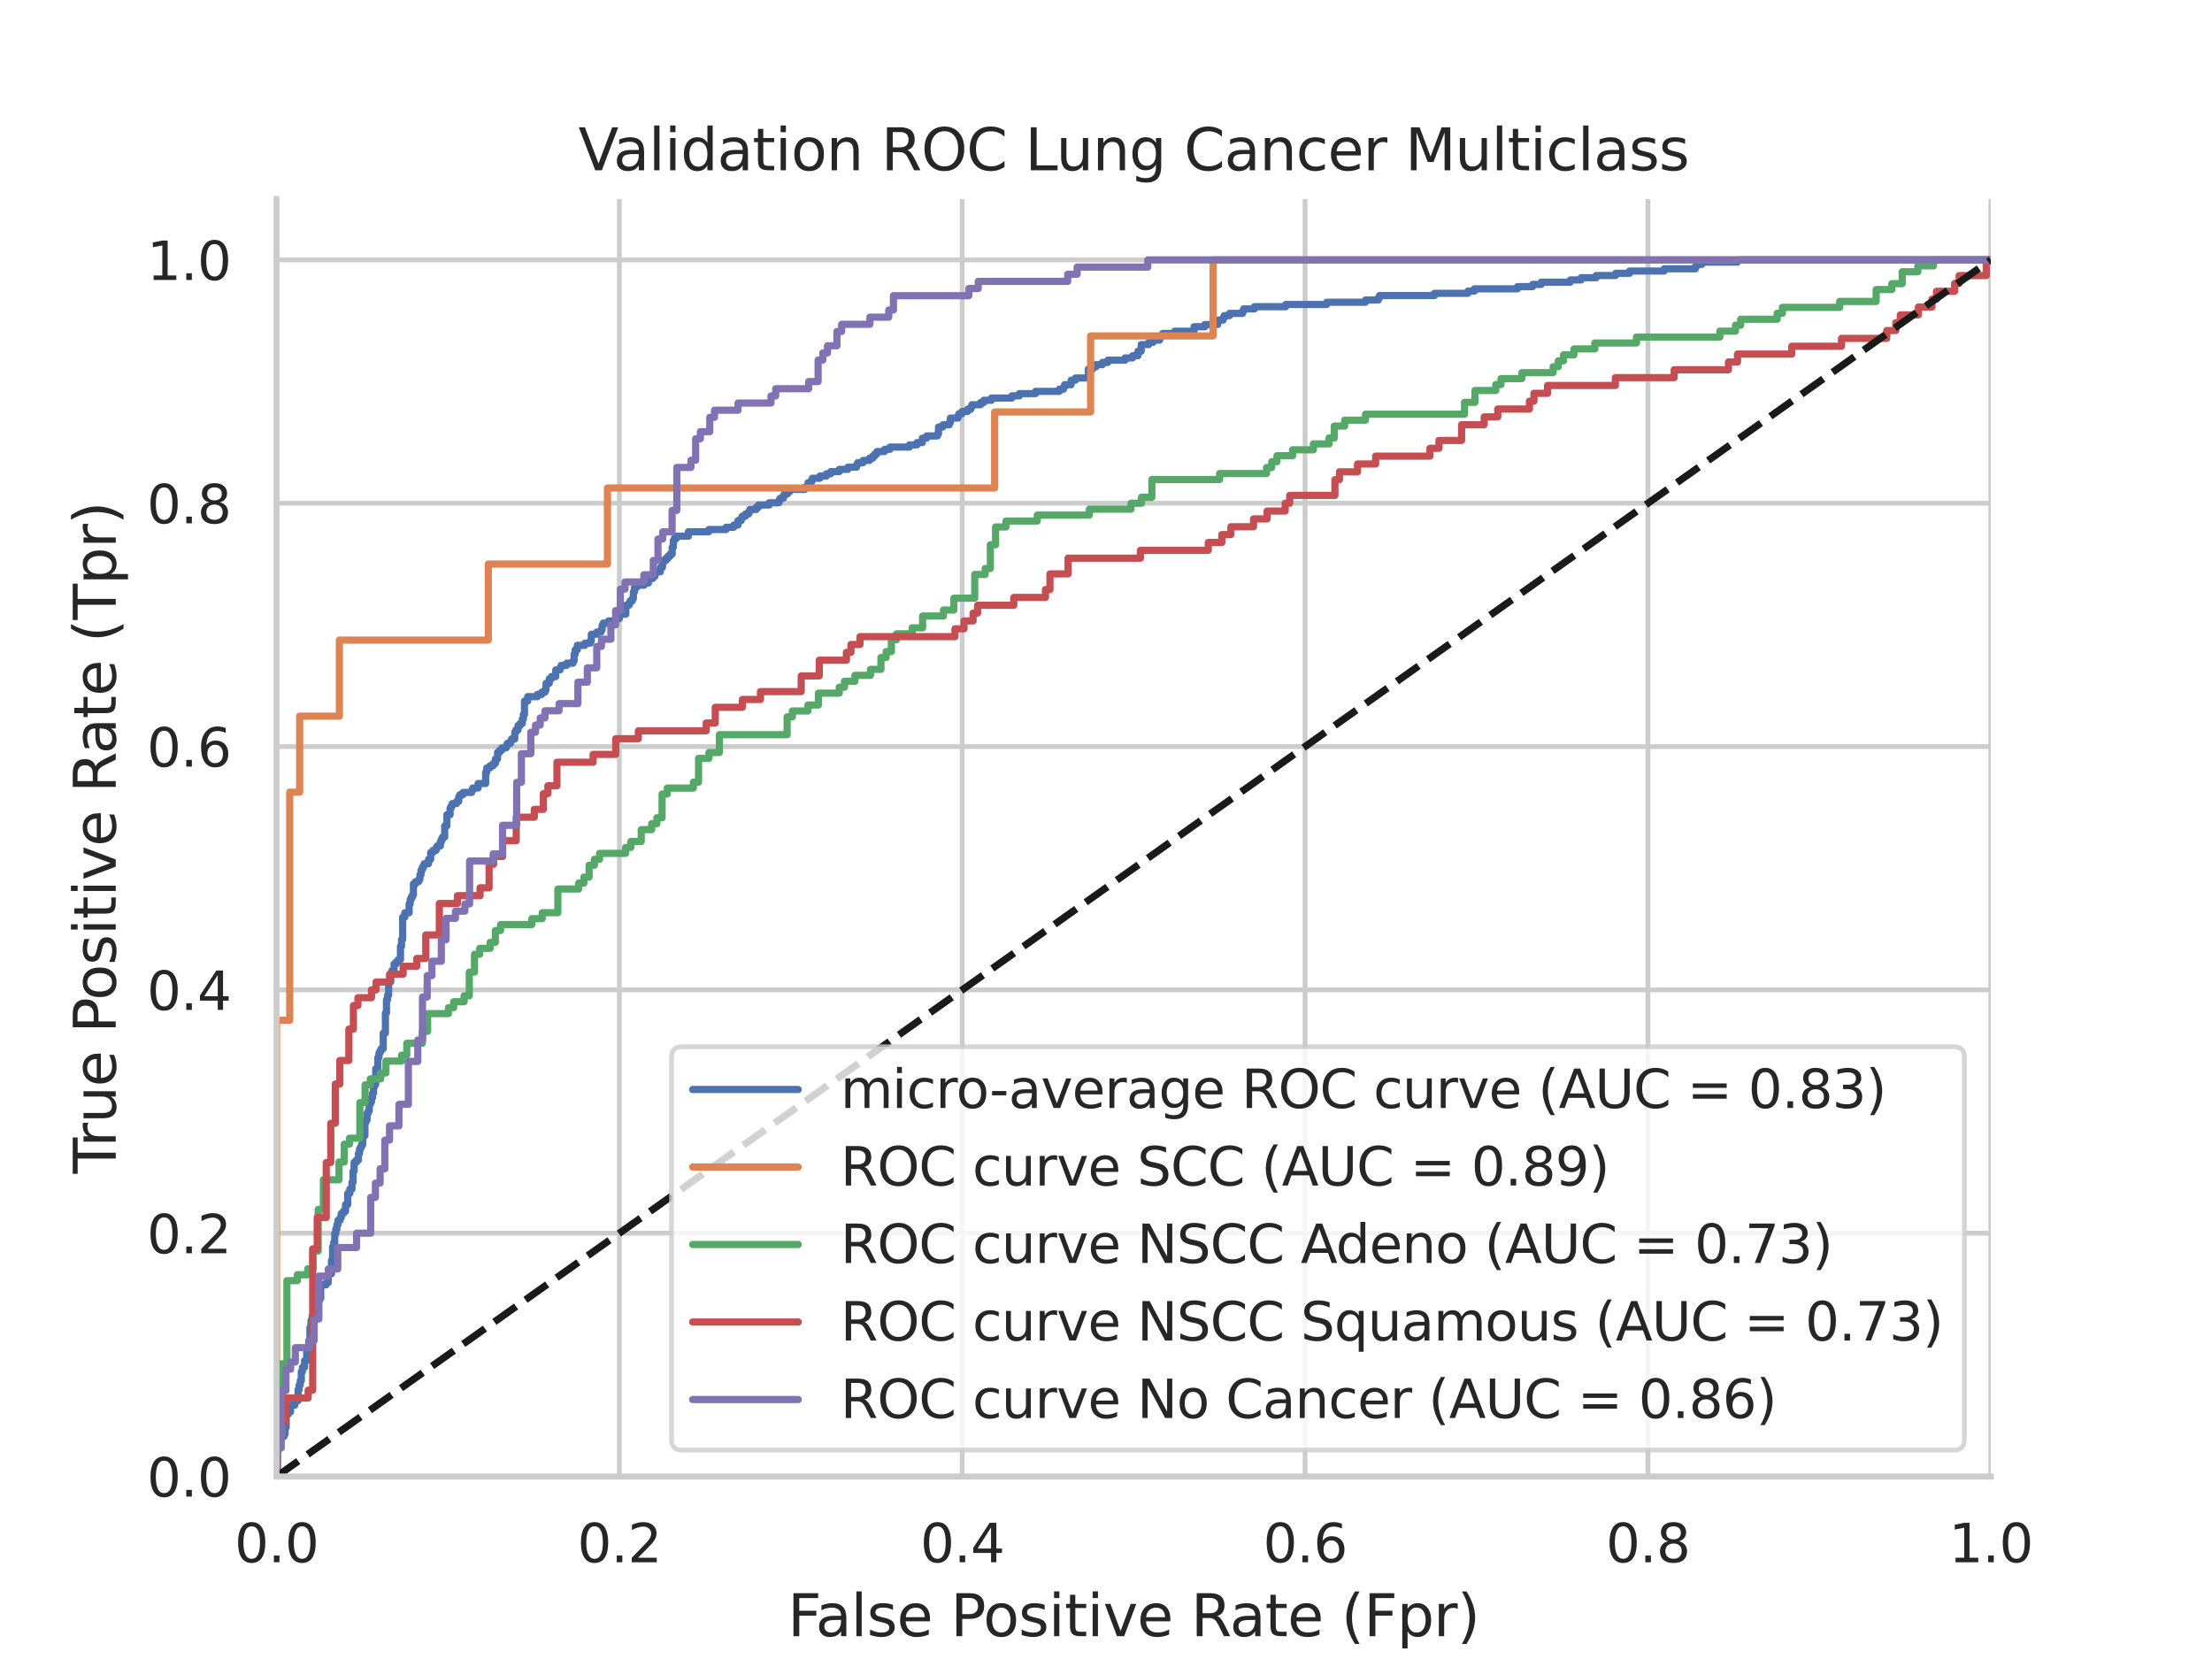 <?xml version="1.0" encoding="utf-8" standalone="no"?>
<!DOCTYPE svg PUBLIC "-//W3C//DTD SVG 1.1//EN"
  "http://www.w3.org/Graphics/SVG/1.1/DTD/svg11.dtd">
<svg xmlns:xlink="http://www.w3.org/1999/xlink" width="460.8pt" height="345.6pt" viewBox="0 0 460.8 345.6" xmlns="http://www.w3.org/2000/svg" version="1.1">
 <defs>
  <style type="text/css">*{stroke-linejoin: round; stroke-linecap: butt}</style>
 </defs>
 <g id="figure_1">
  <g id="patch_1">
   <path d="M 0 345.6 
L 460.8 345.6 
L 460.8 0 
L 0 0 
z
" style="fill: #ffffff"/>
  </g>
  <g id="axes_1">
   <g id="patch_2">
    <path d="M 57.6 307.584 
L 414.72 307.584 
L 414.72 41.472 
L 57.6 41.472 
z
" style="fill: #ffffff"/>
   </g>
   <g id="matplotlib.axis_1">
    <g id="xtick_1">
     <g id="line2d_1">
      <path d="M 57.6 307.584 
L 57.6 41.472 
" clip-path="url(#p18c7e036f2)" style="fill: none; stroke: #cccccc; stroke-linecap: round"/>
     </g>
     <g id="text_1">
      <!-- 0.0 -->
      <g style="fill: #262626" transform="translate(48.853 325.442) scale(0.11 -0.11)">
       <defs>
        <path id="DejaVuSans-30" d="M 2034 4250 
Q 1547 4250 1301 3770 
Q 1056 3291 1056 2328 
Q 1056 1369 1301 889 
Q 1547 409 2034 409 
Q 2525 409 2770 889 
Q 3016 1369 3016 2328 
Q 3016 3291 2770 3770 
Q 2525 4250 2034 4250 
z
M 2034 4750 
Q 2819 4750 3233 4129 
Q 3647 3509 3647 2328 
Q 3647 1150 3233 529 
Q 2819 -91 2034 -91 
Q 1250 -91 836 529 
Q 422 1150 422 2328 
Q 422 3509 836 4129 
Q 1250 4750 2034 4750 
z
" transform="scale(0.016)"/>
        <path id="DejaVuSans-2e" d="M 684 794 
L 1344 794 
L 1344 0 
L 684 0 
L 684 794 
z
" transform="scale(0.016)"/>
       </defs>
       <use xlink:href="#DejaVuSans-30"/>
       <use xlink:href="#DejaVuSans-2e" x="63.623"/>
       <use xlink:href="#DejaVuSans-30" x="95.41"/>
      </g>
     </g>
    </g>
    <g id="xtick_2">
     <g id="line2d_2">
      <path d="M 129.024 307.584 
L 129.024 41.472 
" clip-path="url(#p18c7e036f2)" style="fill: none; stroke: #cccccc; stroke-linecap: round"/>
     </g>
     <g id="text_2">
      <!-- 0.2 -->
      <g style="fill: #262626" transform="translate(120.277 325.442) scale(0.11 -0.11)">
       <defs>
        <path id="DejaVuSans-32" d="M 1228 531 
L 3431 531 
L 3431 0 
L 469 0 
L 469 531 
Q 828 903 1448 1529 
Q 2069 2156 2228 2338 
Q 2531 2678 2651 2914 
Q 2772 3150 2772 3378 
Q 2772 3750 2511 3984 
Q 2250 4219 1831 4219 
Q 1534 4219 1204 4116 
Q 875 4013 500 3803 
L 500 4441 
Q 881 4594 1212 4672 
Q 1544 4750 1819 4750 
Q 2544 4750 2975 4387 
Q 3406 4025 3406 3419 
Q 3406 3131 3298 2873 
Q 3191 2616 2906 2266 
Q 2828 2175 2409 1742 
Q 1991 1309 1228 531 
z
" transform="scale(0.016)"/>
       </defs>
       <use xlink:href="#DejaVuSans-30"/>
       <use xlink:href="#DejaVuSans-2e" x="63.623"/>
       <use xlink:href="#DejaVuSans-32" x="95.41"/>
      </g>
     </g>
    </g>
    <g id="xtick_3">
     <g id="line2d_3">
      <path d="M 200.448 307.584 
L 200.448 41.472 
" clip-path="url(#p18c7e036f2)" style="fill: none; stroke: #cccccc; stroke-linecap: round"/>
     </g>
     <g id="text_3">
      <!-- 0.4 -->
      <g style="fill: #262626" transform="translate(191.701 325.442) scale(0.11 -0.11)">
       <defs>
        <path id="DejaVuSans-34" d="M 2419 4116 
L 825 1625 
L 2419 1625 
L 2419 4116 
z
M 2253 4666 
L 3047 4666 
L 3047 1625 
L 3713 1625 
L 3713 1100 
L 3047 1100 
L 3047 0 
L 2419 0 
L 2419 1100 
L 313 1100 
L 313 1709 
L 2253 4666 
z
" transform="scale(0.016)"/>
       </defs>
       <use xlink:href="#DejaVuSans-30"/>
       <use xlink:href="#DejaVuSans-2e" x="63.623"/>
       <use xlink:href="#DejaVuSans-34" x="95.41"/>
      </g>
     </g>
    </g>
    <g id="xtick_4">
     <g id="line2d_4">
      <path d="M 271.872 307.584 
L 271.872 41.472 
" clip-path="url(#p18c7e036f2)" style="fill: none; stroke: #cccccc; stroke-linecap: round"/>
     </g>
     <g id="text_4">
      <!-- 0.6 -->
      <g style="fill: #262626" transform="translate(263.125 325.442) scale(0.11 -0.11)">
       <defs>
        <path id="DejaVuSans-36" d="M 2113 2584 
Q 1688 2584 1439 2293 
Q 1191 2003 1191 1497 
Q 1191 994 1439 701 
Q 1688 409 2113 409 
Q 2538 409 2786 701 
Q 3034 994 3034 1497 
Q 3034 2003 2786 2293 
Q 2538 2584 2113 2584 
z
M 3366 4563 
L 3366 3988 
Q 3128 4100 2886 4159 
Q 2644 4219 2406 4219 
Q 1781 4219 1451 3797 
Q 1122 3375 1075 2522 
Q 1259 2794 1537 2939 
Q 1816 3084 2150 3084 
Q 2853 3084 3261 2657 
Q 3669 2231 3669 1497 
Q 3669 778 3244 343 
Q 2819 -91 2113 -91 
Q 1303 -91 875 529 
Q 447 1150 447 2328 
Q 447 3434 972 4092 
Q 1497 4750 2381 4750 
Q 2619 4750 2861 4703 
Q 3103 4656 3366 4563 
z
" transform="scale(0.016)"/>
       </defs>
       <use xlink:href="#DejaVuSans-30"/>
       <use xlink:href="#DejaVuSans-2e" x="63.623"/>
       <use xlink:href="#DejaVuSans-36" x="95.41"/>
      </g>
     </g>
    </g>
    <g id="xtick_5">
     <g id="line2d_5">
      <path d="M 343.296 307.584 
L 343.296 41.472 
" clip-path="url(#p18c7e036f2)" style="fill: none; stroke: #cccccc; stroke-linecap: round"/>
     </g>
     <g id="text_5">
      <!-- 0.8 -->
      <g style="fill: #262626" transform="translate(334.549 325.442) scale(0.11 -0.11)">
       <defs>
        <path id="DejaVuSans-38" d="M 2034 2216 
Q 1584 2216 1326 1975 
Q 1069 1734 1069 1313 
Q 1069 891 1326 650 
Q 1584 409 2034 409 
Q 2484 409 2743 651 
Q 3003 894 3003 1313 
Q 3003 1734 2745 1975 
Q 2488 2216 2034 2216 
z
M 1403 2484 
Q 997 2584 770 2862 
Q 544 3141 544 3541 
Q 544 4100 942 4425 
Q 1341 4750 2034 4750 
Q 2731 4750 3128 4425 
Q 3525 4100 3525 3541 
Q 3525 3141 3298 2862 
Q 3072 2584 2669 2484 
Q 3125 2378 3379 2068 
Q 3634 1759 3634 1313 
Q 3634 634 3220 271 
Q 2806 -91 2034 -91 
Q 1263 -91 848 271 
Q 434 634 434 1313 
Q 434 1759 690 2068 
Q 947 2378 1403 2484 
z
M 1172 3481 
Q 1172 3119 1398 2916 
Q 1625 2713 2034 2713 
Q 2441 2713 2670 2916 
Q 2900 3119 2900 3481 
Q 2900 3844 2670 4047 
Q 2441 4250 2034 4250 
Q 1625 4250 1398 4047 
Q 1172 3844 1172 3481 
z
" transform="scale(0.016)"/>
       </defs>
       <use xlink:href="#DejaVuSans-30"/>
       <use xlink:href="#DejaVuSans-2e" x="63.623"/>
       <use xlink:href="#DejaVuSans-38" x="95.41"/>
      </g>
     </g>
    </g>
    <g id="xtick_6">
     <g id="line2d_6">
      <path d="M 414.72 307.584 
L 414.72 41.472 
" clip-path="url(#p18c7e036f2)" style="fill: none; stroke: #cccccc; stroke-linecap: round"/>
     </g>
     <g id="text_6">
      <!-- 1.0 -->
      <g style="fill: #262626" transform="translate(405.973 325.442) scale(0.11 -0.11)">
       <defs>
        <path id="DejaVuSans-31" d="M 794 531 
L 1825 531 
L 1825 4091 
L 703 3866 
L 703 4441 
L 1819 4666 
L 2450 4666 
L 2450 531 
L 3481 531 
L 3481 0 
L 794 0 
L 794 531 
z
" transform="scale(0.016)"/>
       </defs>
       <use xlink:href="#DejaVuSans-31"/>
       <use xlink:href="#DejaVuSans-2e" x="63.623"/>
       <use xlink:href="#DejaVuSans-30" x="95.41"/>
      </g>
     </g>
    </g>
    <g id="text_7">
     <!-- False Positive Rate (Fpr) -->
     <g style="fill: #262626" transform="translate(164.085 340.848) scale(0.12 -0.12)">
      <defs>
       <path id="DejaVuSans-46" d="M 628 4666 
L 3309 4666 
L 3309 4134 
L 1259 4134 
L 1259 2759 
L 3109 2759 
L 3109 2228 
L 1259 2228 
L 1259 0 
L 628 0 
L 628 4666 
z
" transform="scale(0.016)"/>
       <path id="DejaVuSans-61" d="M 2194 1759 
Q 1497 1759 1228 1600 
Q 959 1441 959 1056 
Q 959 750 1161 570 
Q 1363 391 1709 391 
Q 2188 391 2477 730 
Q 2766 1069 2766 1631 
L 2766 1759 
L 2194 1759 
z
M 3341 1997 
L 3341 0 
L 2766 0 
L 2766 531 
Q 2569 213 2275 61 
Q 1981 -91 1556 -91 
Q 1019 -91 701 211 
Q 384 513 384 1019 
Q 384 1609 779 1909 
Q 1175 2209 1959 2209 
L 2766 2209 
L 2766 2266 
Q 2766 2663 2505 2880 
Q 2244 3097 1772 3097 
Q 1472 3097 1187 3025 
Q 903 2953 641 2809 
L 641 3341 
Q 956 3463 1253 3523 
Q 1550 3584 1831 3584 
Q 2591 3584 2966 3190 
Q 3341 2797 3341 1997 
z
" transform="scale(0.016)"/>
       <path id="DejaVuSans-6c" d="M 603 4863 
L 1178 4863 
L 1178 0 
L 603 0 
L 603 4863 
z
" transform="scale(0.016)"/>
       <path id="DejaVuSans-73" d="M 2834 3397 
L 2834 2853 
Q 2591 2978 2328 3040 
Q 2066 3103 1784 3103 
Q 1356 3103 1142 2972 
Q 928 2841 928 2578 
Q 928 2378 1081 2264 
Q 1234 2150 1697 2047 
L 1894 2003 
Q 2506 1872 2764 1633 
Q 3022 1394 3022 966 
Q 3022 478 2636 193 
Q 2250 -91 1575 -91 
Q 1294 -91 989 -36 
Q 684 19 347 128 
L 347 722 
Q 666 556 975 473 
Q 1284 391 1588 391 
Q 1994 391 2212 530 
Q 2431 669 2431 922 
Q 2431 1156 2273 1281 
Q 2116 1406 1581 1522 
L 1381 1569 
Q 847 1681 609 1914 
Q 372 2147 372 2553 
Q 372 3047 722 3315 
Q 1072 3584 1716 3584 
Q 2034 3584 2315 3537 
Q 2597 3491 2834 3397 
z
" transform="scale(0.016)"/>
       <path id="DejaVuSans-65" d="M 3597 1894 
L 3597 1613 
L 953 1613 
Q 991 1019 1311 708 
Q 1631 397 2203 397 
Q 2534 397 2845 478 
Q 3156 559 3463 722 
L 3463 178 
Q 3153 47 2828 -22 
Q 2503 -91 2169 -91 
Q 1331 -91 842 396 
Q 353 884 353 1716 
Q 353 2575 817 3079 
Q 1281 3584 2069 3584 
Q 2775 3584 3186 3129 
Q 3597 2675 3597 1894 
z
M 3022 2063 
Q 3016 2534 2758 2815 
Q 2500 3097 2075 3097 
Q 1594 3097 1305 2825 
Q 1016 2553 972 2059 
L 3022 2063 
z
" transform="scale(0.016)"/>
       <path id="DejaVuSans-20" transform="scale(0.016)"/>
       <path id="DejaVuSans-50" d="M 1259 4147 
L 1259 2394 
L 2053 2394 
Q 2494 2394 2734 2622 
Q 2975 2850 2975 3272 
Q 2975 3691 2734 3919 
Q 2494 4147 2053 4147 
L 1259 4147 
z
M 628 4666 
L 2053 4666 
Q 2838 4666 3239 4311 
Q 3641 3956 3641 3272 
Q 3641 2581 3239 2228 
Q 2838 1875 2053 1875 
L 1259 1875 
L 1259 0 
L 628 0 
L 628 4666 
z
" transform="scale(0.016)"/>
       <path id="DejaVuSans-6f" d="M 1959 3097 
Q 1497 3097 1228 2736 
Q 959 2375 959 1747 
Q 959 1119 1226 758 
Q 1494 397 1959 397 
Q 2419 397 2687 759 
Q 2956 1122 2956 1747 
Q 2956 2369 2687 2733 
Q 2419 3097 1959 3097 
z
M 1959 3584 
Q 2709 3584 3137 3096 
Q 3566 2609 3566 1747 
Q 3566 888 3137 398 
Q 2709 -91 1959 -91 
Q 1206 -91 779 398 
Q 353 888 353 1747 
Q 353 2609 779 3096 
Q 1206 3584 1959 3584 
z
" transform="scale(0.016)"/>
       <path id="DejaVuSans-69" d="M 603 3500 
L 1178 3500 
L 1178 0 
L 603 0 
L 603 3500 
z
M 603 4863 
L 1178 4863 
L 1178 4134 
L 603 4134 
L 603 4863 
z
" transform="scale(0.016)"/>
       <path id="DejaVuSans-74" d="M 1172 4494 
L 1172 3500 
L 2356 3500 
L 2356 3053 
L 1172 3053 
L 1172 1153 
Q 1172 725 1289 603 
Q 1406 481 1766 481 
L 2356 481 
L 2356 0 
L 1766 0 
Q 1100 0 847 248 
Q 594 497 594 1153 
L 594 3053 
L 172 3053 
L 172 3500 
L 594 3500 
L 594 4494 
L 1172 4494 
z
" transform="scale(0.016)"/>
       <path id="DejaVuSans-76" d="M 191 3500 
L 800 3500 
L 1894 563 
L 2988 3500 
L 3597 3500 
L 2284 0 
L 1503 0 
L 191 3500 
z
" transform="scale(0.016)"/>
       <path id="DejaVuSans-52" d="M 2841 2188 
Q 3044 2119 3236 1894 
Q 3428 1669 3622 1275 
L 4263 0 
L 3584 0 
L 2988 1197 
Q 2756 1666 2539 1819 
Q 2322 1972 1947 1972 
L 1259 1972 
L 1259 0 
L 628 0 
L 628 4666 
L 2053 4666 
Q 2853 4666 3247 4331 
Q 3641 3997 3641 3322 
Q 3641 2881 3436 2590 
Q 3231 2300 2841 2188 
z
M 1259 4147 
L 1259 2491 
L 2053 2491 
Q 2509 2491 2742 2702 
Q 2975 2913 2975 3322 
Q 2975 3731 2742 3939 
Q 2509 4147 2053 4147 
L 1259 4147 
z
" transform="scale(0.016)"/>
       <path id="DejaVuSans-28" d="M 1984 4856 
Q 1566 4138 1362 3434 
Q 1159 2731 1159 2009 
Q 1159 1288 1364 580 
Q 1569 -128 1984 -844 
L 1484 -844 
Q 1016 -109 783 600 
Q 550 1309 550 2009 
Q 550 2706 781 3412 
Q 1013 4119 1484 4856 
L 1984 4856 
z
" transform="scale(0.016)"/>
       <path id="DejaVuSans-70" d="M 1159 525 
L 1159 -1331 
L 581 -1331 
L 581 3500 
L 1159 3500 
L 1159 2969 
Q 1341 3281 1617 3432 
Q 1894 3584 2278 3584 
Q 2916 3584 3314 3078 
Q 3713 2572 3713 1747 
Q 3713 922 3314 415 
Q 2916 -91 2278 -91 
Q 1894 -91 1617 61 
Q 1341 213 1159 525 
z
M 3116 1747 
Q 3116 2381 2855 2742 
Q 2594 3103 2138 3103 
Q 1681 3103 1420 2742 
Q 1159 2381 1159 1747 
Q 1159 1113 1420 752 
Q 1681 391 2138 391 
Q 2594 391 2855 752 
Q 3116 1113 3116 1747 
z
" transform="scale(0.016)"/>
       <path id="DejaVuSans-72" d="M 2631 2963 
Q 2534 3019 2420 3045 
Q 2306 3072 2169 3072 
Q 1681 3072 1420 2755 
Q 1159 2438 1159 1844 
L 1159 0 
L 581 0 
L 581 3500 
L 1159 3500 
L 1159 2956 
Q 1341 3275 1631 3429 
Q 1922 3584 2338 3584 
Q 2397 3584 2469 3576 
Q 2541 3569 2628 3553 
L 2631 2963 
z
" transform="scale(0.016)"/>
       <path id="DejaVuSans-29" d="M 513 4856 
L 1013 4856 
Q 1481 4119 1714 3412 
Q 1947 2706 1947 2009 
Q 1947 1309 1714 600 
Q 1481 -109 1013 -844 
L 513 -844 
Q 928 -128 1133 580 
Q 1338 1288 1338 2009 
Q 1338 2731 1133 3434 
Q 928 4138 513 4856 
z
" transform="scale(0.016)"/>
      </defs>
      <use xlink:href="#DejaVuSans-46"/>
      <use xlink:href="#DejaVuSans-61" x="48.395"/>
      <use xlink:href="#DejaVuSans-6c" x="109.674"/>
      <use xlink:href="#DejaVuSans-73" x="137.457"/>
      <use xlink:href="#DejaVuSans-65" x="189.557"/>
      <use xlink:href="#DejaVuSans-20" x="251.08"/>
      <use xlink:href="#DejaVuSans-50" x="282.867"/>
      <use xlink:href="#DejaVuSans-6f" x="339.545"/>
      <use xlink:href="#DejaVuSans-73" x="400.727"/>
      <use xlink:href="#DejaVuSans-69" x="452.826"/>
      <use xlink:href="#DejaVuSans-74" x="480.609"/>
      <use xlink:href="#DejaVuSans-69" x="519.818"/>
      <use xlink:href="#DejaVuSans-76" x="547.602"/>
      <use xlink:href="#DejaVuSans-65" x="606.781"/>
      <use xlink:href="#DejaVuSans-20" x="668.305"/>
      <use xlink:href="#DejaVuSans-52" x="700.092"/>
      <use xlink:href="#DejaVuSans-61" x="767.324"/>
      <use xlink:href="#DejaVuSans-74" x="828.604"/>
      <use xlink:href="#DejaVuSans-65" x="867.812"/>
      <use xlink:href="#DejaVuSans-20" x="929.336"/>
      <use xlink:href="#DejaVuSans-28" x="961.123"/>
      <use xlink:href="#DejaVuSans-46" x="1000.137"/>
      <use xlink:href="#DejaVuSans-70" x="1057.656"/>
      <use xlink:href="#DejaVuSans-72" x="1121.133"/>
      <use xlink:href="#DejaVuSans-29" x="1162.246"/>
     </g>
    </g>
   </g>
   <g id="matplotlib.axis_2">
    <g id="ytick_1">
     <g id="line2d_7">
      <path d="M 57.6 307.584 
L 414.72 307.584 
" clip-path="url(#p18c7e036f2)" style="fill: none; stroke: #cccccc; stroke-linecap: round"/>
     </g>
     <g id="text_8">
      <!-- 0.0 -->
      <g style="fill: #262626" transform="translate(30.607 311.763) scale(0.11 -0.11)">
       <use xlink:href="#DejaVuSans-30"/>
       <use xlink:href="#DejaVuSans-2e" x="63.623"/>
       <use xlink:href="#DejaVuSans-30" x="95.41"/>
      </g>
     </g>
    </g>
    <g id="ytick_2">
     <g id="line2d_8">
      <path d="M 57.6 256.896 
L 414.72 256.896 
" clip-path="url(#p18c7e036f2)" style="fill: none; stroke: #cccccc; stroke-linecap: round"/>
     </g>
     <g id="text_9">
      <!-- 0.2 -->
      <g style="fill: #262626" transform="translate(30.607 261.075) scale(0.11 -0.11)">
       <use xlink:href="#DejaVuSans-30"/>
       <use xlink:href="#DejaVuSans-2e" x="63.623"/>
       <use xlink:href="#DejaVuSans-32" x="95.41"/>
      </g>
     </g>
    </g>
    <g id="ytick_3">
     <g id="line2d_9">
      <path d="M 57.6 206.208 
L 414.72 206.208 
" clip-path="url(#p18c7e036f2)" style="fill: none; stroke: #cccccc; stroke-linecap: round"/>
     </g>
     <g id="text_10">
      <!-- 0.4 -->
      <g style="fill: #262626" transform="translate(30.607 210.387) scale(0.11 -0.11)">
       <use xlink:href="#DejaVuSans-30"/>
       <use xlink:href="#DejaVuSans-2e" x="63.623"/>
       <use xlink:href="#DejaVuSans-34" x="95.41"/>
      </g>
     </g>
    </g>
    <g id="ytick_4">
     <g id="line2d_10">
      <path d="M 57.6 155.52 
L 414.72 155.52 
" clip-path="url(#p18c7e036f2)" style="fill: none; stroke: #cccccc; stroke-linecap: round"/>
     </g>
     <g id="text_11">
      <!-- 0.6 -->
      <g style="fill: #262626" transform="translate(30.607 159.699) scale(0.11 -0.11)">
       <use xlink:href="#DejaVuSans-30"/>
       <use xlink:href="#DejaVuSans-2e" x="63.623"/>
       <use xlink:href="#DejaVuSans-36" x="95.41"/>
      </g>
     </g>
    </g>
    <g id="ytick_5">
     <g id="line2d_11">
      <path d="M 57.6 104.832 
L 414.72 104.832 
" clip-path="url(#p18c7e036f2)" style="fill: none; stroke: #cccccc; stroke-linecap: round"/>
     </g>
     <g id="text_12">
      <!-- 0.8 -->
      <g style="fill: #262626" transform="translate(30.607 109.011) scale(0.11 -0.11)">
       <use xlink:href="#DejaVuSans-30"/>
       <use xlink:href="#DejaVuSans-2e" x="63.623"/>
       <use xlink:href="#DejaVuSans-38" x="95.41"/>
      </g>
     </g>
    </g>
    <g id="ytick_6">
     <g id="line2d_12">
      <path d="M 57.6 54.144 
L 414.72 54.144 
" clip-path="url(#p18c7e036f2)" style="fill: none; stroke: #cccccc; stroke-linecap: round"/>
     </g>
     <g id="text_13">
      <!-- 1.0 -->
      <g style="fill: #262626" transform="translate(30.607 58.323) scale(0.11 -0.11)">
       <use xlink:href="#DejaVuSans-31"/>
       <use xlink:href="#DejaVuSans-2e" x="63.623"/>
       <use xlink:href="#DejaVuSans-30" x="95.41"/>
      </g>
     </g>
    </g>
    <g id="text_14">
     <!-- True Positive Rate (Tpr) -->
     <g style="fill: #262626" transform="translate(24.111 244.493) rotate(-90) scale(0.12 -0.12)">
      <defs>
       <path id="DejaVuSans-54" d="M -19 4666 
L 3928 4666 
L 3928 4134 
L 2272 4134 
L 2272 0 
L 1638 0 
L 1638 4134 
L -19 4134 
L -19 4666 
z
" transform="scale(0.016)"/>
       <path id="DejaVuSans-75" d="M 544 1381 
L 544 3500 
L 1119 3500 
L 1119 1403 
Q 1119 906 1312 657 
Q 1506 409 1894 409 
Q 2359 409 2629 706 
Q 2900 1003 2900 1516 
L 2900 3500 
L 3475 3500 
L 3475 0 
L 2900 0 
L 2900 538 
Q 2691 219 2414 64 
Q 2138 -91 1772 -91 
Q 1169 -91 856 284 
Q 544 659 544 1381 
z
M 1991 3584 
L 1991 3584 
z
" transform="scale(0.016)"/>
      </defs>
      <use xlink:href="#DejaVuSans-54"/>
      <use xlink:href="#DejaVuSans-72" x="46.334"/>
      <use xlink:href="#DejaVuSans-75" x="87.447"/>
      <use xlink:href="#DejaVuSans-65" x="150.826"/>
      <use xlink:href="#DejaVuSans-20" x="212.35"/>
      <use xlink:href="#DejaVuSans-50" x="244.137"/>
      <use xlink:href="#DejaVuSans-6f" x="300.814"/>
      <use xlink:href="#DejaVuSans-73" x="361.996"/>
      <use xlink:href="#DejaVuSans-69" x="414.096"/>
      <use xlink:href="#DejaVuSans-74" x="441.879"/>
      <use xlink:href="#DejaVuSans-69" x="481.088"/>
      <use xlink:href="#DejaVuSans-76" x="508.871"/>
      <use xlink:href="#DejaVuSans-65" x="568.051"/>
      <use xlink:href="#DejaVuSans-20" x="629.574"/>
      <use xlink:href="#DejaVuSans-52" x="661.361"/>
      <use xlink:href="#DejaVuSans-61" x="728.594"/>
      <use xlink:href="#DejaVuSans-74" x="789.873"/>
      <use xlink:href="#DejaVuSans-65" x="829.082"/>
      <use xlink:href="#DejaVuSans-20" x="890.605"/>
      <use xlink:href="#DejaVuSans-28" x="922.393"/>
      <use xlink:href="#DejaVuSans-54" x="961.406"/>
      <use xlink:href="#DejaVuSans-70" x="1022.49"/>
      <use xlink:href="#DejaVuSans-72" x="1085.967"/>
      <use xlink:href="#DejaVuSans-29" x="1127.08"/>
     </g>
    </g>
   </g>
   <g id="line2d_13">
    <path d="M 57.6 307.584 
L 57.6 305.727 
L 57.825 305.727 
L 57.825 302.014 
L 58.049 302.014 
L 58.049 300.621 
L 58.274 300.621 
L 58.274 300.157 
L 58.498 300.157 
L 58.498 299.229 
L 59.172 299.229 
L 59.172 298.765 
L 59.397 298.765 
L 59.397 297.372 
L 59.621 297.372 
L 59.621 294.587 
L 60.071 294.587 
L 60.071 294.123 
L 60.52 294.123 
L 60.52 292.73 
L 61.418 292.73 
L 61.418 291.802 
L 62.092 291.802 
L 62.092 289.481 
L 62.317 289.481 
L 62.317 288.553 
L 62.541 288.553 
L 62.541 287.624 
L 62.766 287.624 
L 62.766 285.768 
L 62.99 285.768 
L 62.99 284.839 
L 63.44 284.839 
L 63.44 283.447 
L 63.889 283.447 
L 63.889 280.662 
L 64.338 280.662 
L 64.338 279.269 
L 64.563 279.269 
L 64.563 276.484 
L 64.787 276.484 
L 64.787 275.092 
L 65.012 275.092 
L 65.012 274.163 
L 65.461 274.163 
L 65.461 272.771 
L 65.686 272.771 
L 65.686 271.378 
L 66.135 271.378 
L 66.135 270.914 
L 66.584 270.914 
L 66.584 270.45 
L 66.809 270.45 
L 66.809 267.665 
L 67.932 267.665 
L 67.932 267.201 
L 68.381 267.201 
L 68.381 265.344 
L 69.055 265.344 
L 69.055 262.559 
L 69.279 262.559 
L 69.279 259.774 
L 69.504 259.774 
L 69.504 258.846 
L 69.729 258.846 
L 69.729 256.989 
L 69.953 256.989 
L 69.953 256.06 
L 70.178 256.06 
L 70.178 255.132 
L 70.402 255.132 
L 70.402 254.204 
L 70.852 254.204 
L 70.852 253.74 
L 71.076 253.74 
L 71.076 252.811 
L 71.525 252.811 
L 71.525 252.347 
L 71.975 252.347 
L 71.975 250.955 
L 72.424 250.955 
L 72.424 248.634 
L 72.873 248.634 
L 72.873 247.705 
L 73.322 247.705 
L 73.322 246.313 
L 73.547 246.313 
L 73.547 243.992 
L 73.771 243.992 
L 73.771 242.135 
L 74.221 242.135 
L 74.221 241.671 
L 74.67 241.671 
L 74.67 240.279 
L 74.894 240.279 
L 74.894 239.35 
L 75.119 239.35 
L 75.119 238.886 
L 75.344 238.886 
L 75.344 238.422 
L 75.568 238.422 
L 75.568 236.565 
L 76.018 236.565 
L 76.018 233.78 
L 76.242 233.78 
L 76.242 233.316 
L 76.467 233.316 
L 76.467 231.923 
L 76.691 231.923 
L 76.691 231.459 
L 76.916 231.459 
L 76.916 230.067 
L 77.141 230.067 
L 77.141 229.602 
L 77.365 229.602 
L 77.365 228.674 
L 77.59 228.674 
L 77.59 227.746 
L 77.814 227.746 
L 77.814 226.353 
L 78.039 226.353 
L 78.039 225.889 
L 78.264 225.889 
L 78.264 222.64 
L 78.713 222.64 
L 78.713 220.319 
L 78.937 220.319 
L 78.937 219.391 
L 79.162 219.391 
L 79.162 218.926 
L 79.387 218.926 
L 79.387 218.462 
L 79.836 218.462 
L 79.836 215.213 
L 80.285 215.213 
L 80.285 211.035 
L 80.51 211.035 
L 80.51 208.25 
L 80.734 208.25 
L 80.734 207.322 
L 80.959 207.322 
L 80.959 204.537 
L 81.408 204.537 
L 81.408 203.144 
L 81.633 203.144 
L 81.633 202.216 
L 82.082 202.216 
L 82.082 200.824 
L 82.531 200.824 
L 82.531 200.359 
L 82.98 200.359 
L 82.98 199.895 
L 83.429 199.895 
L 83.429 197.11 
L 83.654 197.11 
L 83.654 195.718 
L 83.879 195.718 
L 83.879 191.076 
L 84.328 191.076 
L 84.328 190.148 
L 85.226 190.148 
L 85.226 188.291 
L 85.451 188.291 
L 85.451 187.362 
L 85.675 187.362 
L 85.675 186.898 
L 85.9 186.898 
L 85.9 186.434 
L 86.125 186.434 
L 86.125 184.113 
L 86.574 184.113 
L 86.574 183.649 
L 87.248 183.649 
L 87.248 183.185 
L 87.472 183.185 
L 87.472 182.257 
L 87.697 182.257 
L 87.697 181.328 
L 87.922 181.328 
L 87.922 180.864 
L 88.146 180.864 
L 88.146 180.4 
L 88.371 180.4 
L 88.371 179.936 
L 89.269 179.936 
L 89.269 179.007 
L 89.718 179.007 
L 89.718 177.615 
L 90.168 177.615 
L 90.168 177.151 
L 90.841 177.151 
L 90.841 176.686 
L 91.066 176.686 
L 91.066 176.222 
L 91.74 176.222 
L 91.74 175.294 
L 91.964 175.294 
L 91.964 174.83 
L 92.189 174.83 
L 92.189 174.366 
L 92.638 174.366 
L 92.638 172.045 
L 93.087 172.045 
L 93.087 169.724 
L 93.761 169.724 
L 93.761 168.331 
L 93.986 168.331 
L 93.986 167.867 
L 94.21 167.867 
L 94.21 167.403 
L 95.109 167.403 
L 95.109 166.939 
L 95.558 166.939 
L 95.558 166.01 
L 95.783 166.01 
L 95.783 165.546 
L 96.456 165.546 
L 96.456 165.082 
L 98.253 165.082 
L 98.253 164.618 
L 98.478 164.618 
L 98.478 164.154 
L 99.601 164.154 
L 99.601 163.225 
L 101.173 163.225 
L 101.173 160.904 
L 101.398 160.904 
L 101.398 159.976 
L 102.072 159.976 
L 102.072 159.512 
L 102.745 159.512 
L 102.745 159.048 
L 103.195 159.048 
L 103.195 158.119 
L 103.644 158.119 
L 103.644 156.727 
L 104.093 156.727 
L 104.093 156.263 
L 104.542 156.263 
L 104.542 155.799 
L 105.441 155.799 
L 105.441 155.334 
L 105.665 155.334 
L 105.665 154.87 
L 106.339 154.87 
L 106.339 154.406 
L 106.564 154.406 
L 106.564 153.942 
L 107.237 153.942 
L 107.237 152.549 
L 107.462 152.549 
L 107.462 152.085 
L 107.911 152.085 
L 107.911 151.157 
L 108.36 151.157 
L 108.36 150.693 
L 108.81 150.693 
L 108.81 149.764 
L 109.034 149.764 
L 109.034 148.836 
L 109.259 148.836 
L 109.259 146.051 
L 109.933 146.051 
L 109.933 145.122 
L 111.954 145.122 
L 111.954 144.658 
L 112.853 144.658 
L 112.853 144.194 
L 113.526 144.194 
L 113.526 143.73 
L 113.751 143.73 
L 113.751 142.337 
L 114.425 142.337 
L 114.425 141.409 
L 114.874 141.409 
L 114.874 140.945 
L 115.772 140.945 
L 115.772 139.552 
L 116.671 139.552 
L 116.671 139.088 
L 116.895 139.088 
L 116.895 138.624 
L 118.018 138.624 
L 118.018 138.16 
L 119.366 138.16 
L 119.366 137.696 
L 119.591 137.696 
L 119.591 136.303 
L 119.815 136.303 
L 119.815 135.375 
L 120.264 135.375 
L 120.264 134.446 
L 121.837 134.446 
L 121.837 133.982 
L 122.96 133.982 
L 122.96 133.518 
L 123.184 133.518 
L 123.184 132.126 
L 124.307 132.126 
L 124.307 131.661 
L 125.206 131.661 
L 125.206 131.197 
L 125.43 131.197 
L 125.43 130.269 
L 125.655 130.269 
L 125.655 129.805 
L 126.778 129.805 
L 126.778 129.34 
L 128.35 129.34 
L 128.35 128.876 
L 129.024 128.876 
L 129.024 127.948 
L 130.372 127.948 
L 130.372 126.091 
L 131.045 126.091 
L 131.045 125.627 
L 131.27 125.627 
L 131.27 125.163 
L 131.719 125.163 
L 131.719 124.699 
L 131.944 124.699 
L 131.944 123.306 
L 132.168 123.306 
L 132.168 122.378 
L 132.618 122.378 
L 132.618 121.914 
L 134.19 121.914 
L 134.19 121.449 
L 135.088 121.449 
L 135.088 120.521 
L 135.987 120.521 
L 135.987 120.057 
L 136.436 120.057 
L 136.436 119.129 
L 137.559 119.129 
L 137.559 118.2 
L 138.008 118.2 
L 138.008 116.808 
L 138.682 116.808 
L 138.682 116.344 
L 139.131 116.344 
L 139.131 115.879 
L 139.58 115.879 
L 139.58 115.415 
L 140.03 115.415 
L 140.03 114.023 
L 140.254 114.023 
L 140.254 112.63 
L 140.479 112.63 
L 140.479 112.166 
L 140.928 112.166 
L 140.928 111.702 
L 143.399 111.702 
L 143.399 110.773 
L 147.666 110.773 
L 147.666 110.309 
L 151.26 110.309 
L 151.26 109.845 
L 152.832 109.845 
L 152.832 109.381 
L 153.73 109.381 
L 153.73 108.453 
L 154.404 108.453 
L 154.404 107.988 
L 154.629 107.988 
L 154.629 107.524 
L 155.303 107.524 
L 155.303 107.06 
L 155.976 107.06 
L 155.976 106.596 
L 156.201 106.596 
L 156.201 106.132 
L 157.549 106.132 
L 157.549 105.668 
L 157.998 105.668 
L 157.998 105.203 
L 160.244 105.203 
L 160.244 104.739 
L 162.265 104.739 
L 162.265 104.275 
L 162.49 104.275 
L 162.49 103.811 
L 163.164 103.811 
L 163.164 103.347 
L 163.388 103.347 
L 163.388 102.882 
L 164.062 102.882 
L 164.062 102.418 
L 164.511 102.418 
L 164.511 101.954 
L 167.656 101.954 
L 167.656 101.49 
L 168.33 101.49 
L 168.33 100.562 
L 169.003 100.562 
L 169.003 100.097 
L 169.228 100.097 
L 169.228 99.633 
L 170.8 99.633 
L 170.8 99.169 
L 172.148 99.169 
L 172.148 98.705 
L 173.046 98.705 
L 173.046 98.241 
L 174.843 98.241 
L 174.843 97.777 
L 176.64 97.777 
L 176.64 97.312 
L 178.437 97.312 
L 178.437 96.848 
L 178.661 96.848 
L 178.661 96.384 
L 179.784 96.384 
L 179.784 95.92 
L 181.132 95.92 
L 181.132 95.456 
L 181.806 95.456 
L 181.806 94.991 
L 182.255 94.991 
L 182.255 94.527 
L 182.704 94.527 
L 182.704 94.063 
L 184.277 94.063 
L 184.277 93.599 
L 185.4 93.599 
L 185.4 93.135 
L 189.442 93.135 
L 189.442 92.671 
L 191.015 92.671 
L 191.015 92.206 
L 192.138 92.206 
L 192.138 91.278 
L 193.036 91.278 
L 193.036 90.814 
L 195.282 90.814 
L 195.282 90.35 
L 195.507 90.35 
L 195.507 88.957 
L 196.405 88.957 
L 196.405 88.493 
L 197.753 88.493 
L 197.753 88.029 
L 197.977 88.029 
L 197.977 87.1 
L 199.55 87.1 
L 199.55 86.636 
L 199.774 86.636 
L 199.774 86.172 
L 200.448 86.172 
L 200.448 85.708 
L 201.571 85.708 
L 201.571 85.244 
L 202.245 85.244 
L 202.245 84.78 
L 202.469 84.78 
L 202.469 84.315 
L 204.266 84.315 
L 204.266 83.851 
L 204.94 83.851 
L 204.94 83.387 
L 206.512 83.387 
L 206.512 82.923 
L 210.78 82.923 
L 210.78 82.459 
L 212.352 82.459 
L 212.352 81.995 
L 215.721 81.995 
L 215.721 81.53 
L 220.662 81.53 
L 220.662 81.066 
L 221.561 81.066 
L 221.561 80.602 
L 221.785 80.602 
L 221.785 80.138 
L 223.133 80.138 
L 223.133 79.209 
L 224.031 79.209 
L 224.031 78.745 
L 226.727 78.745 
L 226.727 76.889 
L 227.625 76.889 
L 227.625 76.424 
L 228.299 76.424 
L 228.299 75.96 
L 229.646 75.96 
L 229.646 75.496 
L 230.77 75.496 
L 230.77 75.032 
L 234.363 75.032 
L 234.363 74.568 
L 235.935 74.568 
L 235.935 74.104 
L 237.058 74.104 
L 237.058 73.175 
L 237.732 73.175 
L 237.732 71.783 
L 239.304 71.783 
L 239.304 71.319 
L 240.203 71.319 
L 240.203 70.854 
L 241.55 70.854 
L 241.55 70.39 
L 241.775 70.39 
L 241.775 69.926 
L 242.224 69.926 
L 242.224 69.462 
L 244.695 69.462 
L 244.695 68.998 
L 248.738 68.998 
L 248.738 68.069 
L 250.984 68.069 
L 250.984 67.605 
L 253.679 67.605 
L 253.679 66.677 
L 254.802 66.677 
L 254.802 66.213 
L 255.027 66.213 
L 255.027 65.748 
L 256.15 65.748 
L 256.15 65.284 
L 258.845 65.284 
L 258.845 64.82 
L 259.07 64.82 
L 259.07 64.356 
L 261.316 64.356 
L 261.316 63.892 
L 267.829 63.892 
L 267.829 63.428 
L 276.364 63.428 
L 276.364 62.963 
L 284.45 62.963 
L 284.45 62.499 
L 287.145 62.499 
L 287.145 62.035 
L 287.37 62.035 
L 287.37 61.571 
L 298.824 61.571 
L 298.824 61.107 
L 305.787 61.107 
L 305.787 60.642 
L 307.135 60.642 
L 307.135 60.178 
L 316.119 60.178 
L 316.119 59.714 
L 319.263 59.714 
L 319.263 59.25 
L 321.06 59.25 
L 321.06 58.786 
L 327.125 58.786 
L 327.125 58.322 
L 329.371 58.322 
L 329.371 57.857 
L 332.515 57.857 
L 332.515 57.393 
L 336.558 57.393 
L 336.558 56.929 
L 339.478 56.929 
L 339.478 56.465 
L 346.665 56.465 
L 346.665 56.001 
L 353.179 56.001 
L 353.179 55.537 
L 353.403 55.537 
L 353.403 55.072 
L 354.526 55.072 
L 354.526 54.608 
L 361.938 54.608 
L 361.938 54.144 
L 414.72 54.144 
L 414.72 54.144 
" clip-path="url(#p18c7e036f2)" style="fill: none; stroke: #4c72b0; stroke-width: 1.5; stroke-linecap: round"/>
   </g>
   <g id="line2d_14">
    <path d="M 57.6 307.584 
L 57.6 291.744 
L 57.6 212.544 
L 60.358 212.544 
L 60.358 165.024 
L 62.426 165.024 
L 62.426 149.184 
L 70.699 149.184 
L 70.699 133.344 
L 101.723 133.344 
L 101.723 117.504 
L 126.542 117.504 
L 126.542 101.664 
L 207.204 101.664 
L 207.204 85.824 
L 227.198 85.824 
L 227.198 69.984 
L 252.706 69.984 
L 252.706 54.144 
L 414.72 54.144 
" clip-path="url(#p18c7e036f2)" style="fill: none; stroke: #dd8452; stroke-width: 1.5; stroke-linecap: round"/>
   </g>
   <g id="line2d_15">
    <path d="M 57.6 307.584 
L 57.6 298.93 
L 58.685 298.93 
L 58.685 284.094 
L 59.771 284.094 
L 59.771 266.786 
L 61.942 266.786 
L 61.942 265.55 
L 64.113 265.55 
L 64.113 264.314 
L 65.198 264.314 
L 65.198 260.605 
L 66.284 260.605 
L 66.284 251.951 
L 67.369 251.951 
L 67.369 245.769 
L 70.626 245.769 
L 70.626 242.06 
L 71.711 242.06 
L 71.711 238.352 
L 72.797 238.352 
L 72.797 237.115 
L 74.968 237.115 
L 74.968 229.698 
L 76.053 229.698 
L 76.053 225.989 
L 77.138 225.989 
L 77.138 224.752 
L 79.309 224.752 
L 79.309 223.516 
L 80.395 223.516 
L 80.395 221.044 
L 83.651 221.044 
L 83.651 219.807 
L 84.737 219.807 
L 84.737 217.335 
L 87.993 217.335 
L 87.993 214.862 
L 89.079 214.862 
L 89.079 211.153 
L 93.421 211.153 
L 93.421 209.917 
L 94.506 209.917 
L 94.506 208.681 
L 96.677 208.681 
L 96.677 207.444 
L 97.762 207.444 
L 97.762 202.499 
L 98.848 202.499 
L 98.848 198.79 
L 99.933 198.79 
L 99.933 197.554 
L 102.104 197.554 
L 102.104 196.318 
L 103.19 196.318 
L 103.19 193.845 
L 104.275 193.845 
L 104.275 192.609 
L 110.788 192.609 
L 110.788 191.372 
L 112.959 191.372 
L 112.959 190.136 
L 116.215 190.136 
L 116.215 185.191 
L 120.557 185.191 
L 120.557 183.955 
L 121.643 183.955 
L 121.643 182.718 
L 122.728 182.718 
L 122.728 180.246 
L 123.814 180.246 
L 123.814 179.01 
L 124.899 179.01 
L 124.899 177.773 
L 130.327 177.773 
L 130.327 176.537 
L 131.412 176.537 
L 131.412 175.301 
L 133.583 175.301 
L 133.583 172.828 
L 135.754 172.828 
L 135.754 171.592 
L 136.839 171.592 
L 136.839 170.356 
L 137.925 170.356 
L 137.925 165.41 
L 139.01 165.41 
L 139.01 164.174 
L 144.438 164.174 
L 144.438 162.938 
L 145.523 162.938 
L 145.523 157.993 
L 147.694 157.993 
L 147.694 156.756 
L 149.865 156.756 
L 149.865 153.047 
L 163.976 153.047 
L 163.976 149.339 
L 165.062 149.339 
L 165.062 148.102 
L 168.318 148.102 
L 168.318 146.866 
L 170.489 146.866 
L 170.489 144.393 
L 174.831 144.393 
L 174.831 143.157 
L 175.916 143.157 
L 175.916 141.921 
L 178.087 141.921 
L 178.087 140.684 
L 181.344 140.684 
L 181.344 139.448 
L 183.515 139.448 
L 183.515 136.976 
L 184.6 136.976 
L 184.6 135.739 
L 185.686 135.739 
L 185.686 133.267 
L 186.771 133.267 
L 186.771 132.03 
L 190.027 132.03 
L 190.027 130.794 
L 192.198 130.794 
L 192.198 128.322 
L 196.54 128.322 
L 196.54 127.085 
L 198.711 127.085 
L 198.711 124.613 
L 203.053 124.613 
L 203.053 119.668 
L 205.224 119.668 
L 205.224 118.431 
L 206.31 118.431 
L 206.31 113.486 
L 207.395 113.486 
L 207.395 109.777 
L 209.566 109.777 
L 209.566 108.541 
L 216.079 108.541 
L 216.079 107.305 
L 226.933 107.305 
L 226.933 106.068 
L 235.617 106.068 
L 235.617 104.832 
L 237.788 104.832 
L 237.788 103.596 
L 239.959 103.596 
L 239.959 99.887 
L 254.07 99.887 
L 254.07 98.651 
L 263.84 98.651 
L 263.84 97.414 
L 264.925 97.414 
L 264.925 96.178 
L 266.01 96.178 
L 266.01 94.942 
L 269.267 94.942 
L 269.267 93.705 
L 273.609 93.705 
L 273.609 92.469 
L 276.865 92.469 
L 276.865 91.233 
L 277.951 91.233 
L 277.951 88.76 
L 280.122 88.76 
L 280.122 87.524 
L 284.463 87.524 
L 284.463 86.288 
L 305.087 86.288 
L 305.087 83.815 
L 307.258 83.815 
L 307.258 81.342 
L 311.6 81.342 
L 311.6 80.106 
L 312.686 80.106 
L 312.686 78.87 
L 317.028 78.87 
L 317.028 77.634 
L 323.54 77.634 
L 323.54 76.397 
L 324.626 76.397 
L 324.626 75.161 
L 325.711 75.161 
L 325.711 73.925 
L 327.882 73.925 
L 327.882 72.688 
L 332.224 72.688 
L 332.224 71.452 
L 340.908 71.452 
L 340.908 70.216 
L 358.276 70.216 
L 358.276 68.98 
L 361.532 68.98 
L 361.532 67.743 
L 362.617 67.743 
L 362.617 66.507 
L 370.216 66.507 
L 370.216 65.271 
L 371.301 65.271 
L 371.301 64.034 
L 383.241 64.034 
L 383.241 62.798 
L 390.84 62.798 
L 390.84 60.325 
L 394.096 60.325 
L 394.096 59.089 
L 396.267 59.089 
L 396.267 56.617 
L 399.523 56.617 
L 399.523 55.38 
L 402.78 55.38 
L 402.78 54.144 
L 414.72 54.144 
L 414.72 54.144 
" clip-path="url(#p18c7e036f2)" style="fill: none; stroke: #55a868; stroke-width: 1.5; stroke-linecap: round"/>
   </g>
   <g id="line2d_16">
    <path d="M 57.6 307.584 
L 57.6 299.409 
L 58.542 299.409 
L 58.542 296.138 
L 59.485 296.138 
L 59.485 291.233 
L 64.196 291.233 
L 64.196 289.598 
L 65.138 289.598 
L 65.138 260.166 
L 66.08 260.166 
L 66.08 253.626 
L 67.965 253.626 
L 67.965 242.18 
L 68.907 242.18 
L 68.907 234.005 
L 69.849 234.005 
L 69.849 225.829 
L 70.792 225.829 
L 70.792 220.924 
L 72.676 220.924 
L 72.676 214.383 
L 73.619 214.383 
L 73.619 209.478 
L 74.561 209.478 
L 74.561 207.843 
L 77.388 207.843 
L 77.388 206.208 
L 78.33 206.208 
L 78.33 204.573 
L 81.157 204.573 
L 81.157 202.938 
L 83.984 202.938 
L 83.984 201.303 
L 86.81 201.303 
L 86.81 199.668 
L 88.695 199.668 
L 88.695 194.762 
L 91.522 194.762 
L 91.522 188.222 
L 95.291 188.222 
L 95.291 186.587 
L 100.002 186.587 
L 100.002 184.952 
L 101.887 184.952 
L 101.887 180.046 
L 102.829 180.046 
L 102.829 178.411 
L 104.713 178.411 
L 104.713 175.141 
L 107.54 175.141 
L 107.54 170.236 
L 111.309 170.236 
L 111.309 168.601 
L 113.194 168.601 
L 113.194 165.331 
L 114.136 165.331 
L 114.136 163.695 
L 116.021 163.695 
L 116.021 158.79 
L 123.559 158.79 
L 123.559 157.155 
L 128.27 157.155 
L 128.27 153.885 
L 132.982 153.885 
L 132.982 152.25 
L 147.116 152.25 
L 147.116 150.615 
L 149 150.615 
L 149 147.345 
L 154.654 147.345 
L 154.654 145.709 
L 158.423 145.709 
L 158.423 144.074 
L 166.903 144.074 
L 166.903 140.804 
L 170.672 140.804 
L 170.672 137.534 
L 176.326 137.534 
L 176.326 135.899 
L 177.268 135.899 
L 177.268 134.264 
L 179.153 134.264 
L 179.153 132.629 
L 198.94 132.629 
L 198.94 130.994 
L 200.825 130.994 
L 200.825 129.358 
L 202.709 129.358 
L 202.709 127.723 
L 203.652 127.723 
L 203.652 126.088 
L 211.19 126.088 
L 211.19 124.453 
L 217.786 124.453 
L 217.786 122.818 
L 218.728 122.818 
L 218.728 119.548 
L 222.497 119.548 
L 222.497 116.278 
L 237.573 116.278 
L 237.573 114.643 
L 251.707 114.643 
L 251.707 113.007 
L 254.534 113.007 
L 254.534 111.372 
L 256.419 111.372 
L 256.419 109.737 
L 261.13 109.737 
L 261.13 108.102 
L 263.957 108.102 
L 263.957 106.467 
L 267.726 106.467 
L 267.726 104.832 
L 268.668 104.832 
L 268.668 103.197 
L 278.091 103.197 
L 278.091 99.927 
L 279.033 99.927 
L 279.033 98.292 
L 282.802 98.292 
L 282.802 96.657 
L 286.571 96.657 
L 286.571 95.021 
L 297.879 95.021 
L 297.879 93.386 
L 299.763 93.386 
L 299.763 91.751 
L 304.475 91.751 
L 304.475 88.481 
L 309.186 88.481 
L 309.186 86.846 
L 312.013 86.846 
L 312.013 85.211 
L 318.609 85.211 
L 318.609 83.576 
L 319.551 83.576 
L 319.551 81.941 
L 322.378 81.941 
L 322.378 80.306 
L 336.512 80.306 
L 336.512 78.67 
L 348.761 78.67 
L 348.761 77.035 
L 360.068 77.035 
L 360.068 75.4 
L 361.953 75.4 
L 361.953 73.765 
L 373.26 73.765 
L 373.26 72.13 
L 383.625 72.13 
L 383.625 70.495 
L 393.048 70.495 
L 393.048 68.86 
L 394.932 68.86 
L 394.932 67.225 
L 395.875 67.225 
L 395.875 65.59 
L 399.644 65.59 
L 399.644 63.955 
L 402.471 63.955 
L 402.471 62.319 
L 403.413 62.319 
L 403.413 60.684 
L 407.182 60.684 
L 407.182 59.049 
L 408.124 59.049 
L 408.124 57.414 
L 413.778 57.414 
L 413.778 54.144 
L 414.72 54.144 
L 414.72 54.144 
" clip-path="url(#p18c7e036f2)" style="fill: none; stroke: #c44e52; stroke-width: 1.5; stroke-linecap: round"/>
   </g>
   <g id="line2d_17">
    <path d="M 57.6 307.584 
L 57.6 301.621 
L 58.581 301.621 
L 58.581 289.694 
L 59.562 289.694 
L 59.562 285.222 
L 60.543 285.222 
L 60.543 283.731 
L 61.524 283.731 
L 61.524 280.749 
L 64.468 280.749 
L 64.468 279.258 
L 65.449 279.258 
L 65.449 274.786 
L 66.43 274.786 
L 66.43 265.841 
L 68.392 265.841 
L 68.392 264.35 
L 70.354 264.35 
L 70.354 259.878 
L 74.279 259.878 
L 74.279 256.896 
L 77.222 256.896 
L 77.222 249.442 
L 78.203 249.442 
L 78.203 246.46 
L 79.184 246.46 
L 79.184 243.479 
L 80.165 243.479 
L 80.165 237.515 
L 81.146 237.515 
L 81.146 234.534 
L 83.109 234.534 
L 83.109 230.061 
L 85.071 230.061 
L 85.071 221.116 
L 87.033 221.116 
L 87.033 216.644 
L 88.014 216.644 
L 88.014 207.699 
L 88.995 207.699 
L 88.995 203.226 
L 89.976 203.226 
L 89.976 200.245 
L 91.938 200.245 
L 91.938 195.772 
L 92.92 195.772 
L 92.92 191.3 
L 94.882 191.3 
L 94.882 189.809 
L 96.844 189.809 
L 96.844 188.318 
L 97.825 188.318 
L 97.825 179.373 
L 102.731 179.373 
L 102.731 177.882 
L 104.693 177.882 
L 104.693 171.919 
L 107.636 171.919 
L 107.636 162.974 
L 108.617 162.974 
L 108.617 157.011 
L 110.579 157.011 
L 110.579 152.538 
L 111.56 152.538 
L 111.56 151.048 
L 112.542 151.048 
L 112.542 149.557 
L 113.523 149.557 
L 113.523 148.066 
L 116.466 148.066 
L 116.466 146.575 
L 120.39 146.575 
L 120.39 142.103 
L 122.353 142.103 
L 122.353 139.121 
L 124.315 139.121 
L 124.315 134.648 
L 125.296 134.648 
L 125.296 133.158 
L 127.258 133.158 
L 127.258 130.176 
L 128.239 130.176 
L 128.239 127.194 
L 129.22 127.194 
L 129.22 122.722 
L 130.201 122.722 
L 130.201 121.231 
L 134.126 121.231 
L 134.126 119.74 
L 136.088 119.74 
L 136.088 116.759 
L 137.069 116.759 
L 137.069 112.286 
L 138.05 112.286 
L 138.05 110.795 
L 140.012 110.795 
L 140.012 106.323 
L 140.993 106.323 
L 140.993 97.378 
L 143.937 97.378 
L 143.937 95.887 
L 144.918 95.887 
L 144.918 91.415 
L 145.899 91.415 
L 145.899 89.924 
L 147.861 89.924 
L 147.861 86.942 
L 148.842 86.942 
L 148.842 85.451 
L 153.748 85.451 
L 153.748 83.96 
L 160.615 83.96 
L 160.615 82.47 
L 161.596 82.47 
L 161.596 80.979 
L 168.464 80.979 
L 168.464 79.488 
L 170.426 79.488 
L 170.426 75.016 
L 171.407 75.016 
L 171.407 73.525 
L 172.389 73.525 
L 172.389 72.034 
L 174.351 72.034 
L 174.351 69.052 
L 175.332 69.052 
L 175.332 67.561 
L 181.218 67.561 
L 181.218 66.071 
L 185.143 66.071 
L 185.143 64.58 
L 186.124 64.58 
L 186.124 61.598 
L 201.822 61.598 
L 201.822 60.107 
L 203.784 60.107 
L 203.784 58.616 
L 222.425 58.616 
L 222.425 57.126 
L 224.387 57.126 
L 224.387 55.635 
L 239.103 55.635 
L 239.103 54.144 
L 414.72 54.144 
L 414.72 54.144 
" clip-path="url(#p18c7e036f2)" style="fill: none; stroke: #8172b3; stroke-width: 1.5; stroke-linecap: round"/>
   </g>
   <g id="line2d_18">
    <path d="M 57.6 307.584 
L 414.72 54.144 
" clip-path="url(#p18c7e036f2)" style="fill: none; stroke-dasharray: 5.55,2.4; stroke-dashoffset: 0; stroke: #1a1a1a; stroke-width: 1.5"/>
   </g>
   <g id="patch_3">
    <path d="M 57.6 307.584 
L 57.6 41.472 
" style="fill: none; stroke: #cccccc; stroke-width: 1.25; stroke-linejoin: miter; stroke-linecap: square"/>
   </g>
   <g id="patch_4">
    <path d="M 57.6 307.584 
L 414.72 307.584 
" style="fill: none; stroke: #cccccc; stroke-width: 1.25; stroke-linejoin: miter; stroke-linecap: square"/>
   </g>
   <g id="text_15">
    <!-- Validation ROC Lung Cancer Multiclass -->
    <g style="fill: #262626" transform="translate(120.484 35.472) scale(0.12 -0.12)">
     <defs>
      <path id="DejaVuSans-56" d="M 1831 0 
L 50 4666 
L 709 4666 
L 2188 738 
L 3669 4666 
L 4325 4666 
L 2547 0 
L 1831 0 
z
" transform="scale(0.016)"/>
      <path id="DejaVuSans-64" d="M 2906 2969 
L 2906 4863 
L 3481 4863 
L 3481 0 
L 2906 0 
L 2906 525 
Q 2725 213 2448 61 
Q 2172 -91 1784 -91 
Q 1150 -91 751 415 
Q 353 922 353 1747 
Q 353 2572 751 3078 
Q 1150 3584 1784 3584 
Q 2172 3584 2448 3432 
Q 2725 3281 2906 2969 
z
M 947 1747 
Q 947 1113 1208 752 
Q 1469 391 1925 391 
Q 2381 391 2643 752 
Q 2906 1113 2906 1747 
Q 2906 2381 2643 2742 
Q 2381 3103 1925 3103 
Q 1469 3103 1208 2742 
Q 947 2381 947 1747 
z
" transform="scale(0.016)"/>
      <path id="DejaVuSans-6e" d="M 3513 2113 
L 3513 0 
L 2938 0 
L 2938 2094 
Q 2938 2591 2744 2837 
Q 2550 3084 2163 3084 
Q 1697 3084 1428 2787 
Q 1159 2491 1159 1978 
L 1159 0 
L 581 0 
L 581 3500 
L 1159 3500 
L 1159 2956 
Q 1366 3272 1645 3428 
Q 1925 3584 2291 3584 
Q 2894 3584 3203 3211 
Q 3513 2838 3513 2113 
z
" transform="scale(0.016)"/>
      <path id="DejaVuSans-4f" d="M 2522 4238 
Q 1834 4238 1429 3725 
Q 1025 3213 1025 2328 
Q 1025 1447 1429 934 
Q 1834 422 2522 422 
Q 3209 422 3611 934 
Q 4013 1447 4013 2328 
Q 4013 3213 3611 3725 
Q 3209 4238 2522 4238 
z
M 2522 4750 
Q 3503 4750 4090 4092 
Q 4678 3434 4678 2328 
Q 4678 1225 4090 567 
Q 3503 -91 2522 -91 
Q 1538 -91 948 565 
Q 359 1222 359 2328 
Q 359 3434 948 4092 
Q 1538 4750 2522 4750 
z
" transform="scale(0.016)"/>
      <path id="DejaVuSans-43" d="M 4122 4306 
L 4122 3641 
Q 3803 3938 3442 4084 
Q 3081 4231 2675 4231 
Q 1875 4231 1450 3742 
Q 1025 3253 1025 2328 
Q 1025 1406 1450 917 
Q 1875 428 2675 428 
Q 3081 428 3442 575 
Q 3803 722 4122 1019 
L 4122 359 
Q 3791 134 3420 21 
Q 3050 -91 2638 -91 
Q 1578 -91 968 557 
Q 359 1206 359 2328 
Q 359 3453 968 4101 
Q 1578 4750 2638 4750 
Q 3056 4750 3426 4639 
Q 3797 4528 4122 4306 
z
" transform="scale(0.016)"/>
      <path id="DejaVuSans-4c" d="M 628 4666 
L 1259 4666 
L 1259 531 
L 3531 531 
L 3531 0 
L 628 0 
L 628 4666 
z
" transform="scale(0.016)"/>
      <path id="DejaVuSans-67" d="M 2906 1791 
Q 2906 2416 2648 2759 
Q 2391 3103 1925 3103 
Q 1463 3103 1205 2759 
Q 947 2416 947 1791 
Q 947 1169 1205 825 
Q 1463 481 1925 481 
Q 2391 481 2648 825 
Q 2906 1169 2906 1791 
z
M 3481 434 
Q 3481 -459 3084 -895 
Q 2688 -1331 1869 -1331 
Q 1566 -1331 1297 -1286 
Q 1028 -1241 775 -1147 
L 775 -588 
Q 1028 -725 1275 -790 
Q 1522 -856 1778 -856 
Q 2344 -856 2625 -561 
Q 2906 -266 2906 331 
L 2906 616 
Q 2728 306 2450 153 
Q 2172 0 1784 0 
Q 1141 0 747 490 
Q 353 981 353 1791 
Q 353 2603 747 3093 
Q 1141 3584 1784 3584 
Q 2172 3584 2450 3431 
Q 2728 3278 2906 2969 
L 2906 3500 
L 3481 3500 
L 3481 434 
z
" transform="scale(0.016)"/>
      <path id="DejaVuSans-63" d="M 3122 3366 
L 3122 2828 
Q 2878 2963 2633 3030 
Q 2388 3097 2138 3097 
Q 1578 3097 1268 2742 
Q 959 2388 959 1747 
Q 959 1106 1268 751 
Q 1578 397 2138 397 
Q 2388 397 2633 464 
Q 2878 531 3122 666 
L 3122 134 
Q 2881 22 2623 -34 
Q 2366 -91 2075 -91 
Q 1284 -91 818 406 
Q 353 903 353 1747 
Q 353 2603 823 3093 
Q 1294 3584 2113 3584 
Q 2378 3584 2631 3529 
Q 2884 3475 3122 3366 
z
" transform="scale(0.016)"/>
      <path id="DejaVuSans-4d" d="M 628 4666 
L 1569 4666 
L 2759 1491 
L 3956 4666 
L 4897 4666 
L 4897 0 
L 4281 0 
L 4281 4097 
L 3078 897 
L 2444 897 
L 1241 4097 
L 1241 0 
L 628 0 
L 628 4666 
z
" transform="scale(0.016)"/>
     </defs>
     <use xlink:href="#DejaVuSans-56"/>
     <use xlink:href="#DejaVuSans-61" x="60.658"/>
     <use xlink:href="#DejaVuSans-6c" x="121.938"/>
     <use xlink:href="#DejaVuSans-69" x="149.721"/>
     <use xlink:href="#DejaVuSans-64" x="177.504"/>
     <use xlink:href="#DejaVuSans-61" x="240.98"/>
     <use xlink:href="#DejaVuSans-74" x="302.26"/>
     <use xlink:href="#DejaVuSans-69" x="341.469"/>
     <use xlink:href="#DejaVuSans-6f" x="369.252"/>
     <use xlink:href="#DejaVuSans-6e" x="430.434"/>
     <use xlink:href="#DejaVuSans-20" x="493.812"/>
     <use xlink:href="#DejaVuSans-52" x="525.6"/>
     <use xlink:href="#DejaVuSans-4f" x="595.082"/>
     <use xlink:href="#DejaVuSans-43" x="673.793"/>
     <use xlink:href="#DejaVuSans-20" x="743.617"/>
     <use xlink:href="#DejaVuSans-4c" x="775.404"/>
     <use xlink:href="#DejaVuSans-75" x="829.367"/>
     <use xlink:href="#DejaVuSans-6e" x="892.746"/>
     <use xlink:href="#DejaVuSans-67" x="956.125"/>
     <use xlink:href="#DejaVuSans-20" x="1019.602"/>
     <use xlink:href="#DejaVuSans-43" x="1051.389"/>
     <use xlink:href="#DejaVuSans-61" x="1121.213"/>
     <use xlink:href="#DejaVuSans-6e" x="1182.492"/>
     <use xlink:href="#DejaVuSans-63" x="1245.871"/>
     <use xlink:href="#DejaVuSans-65" x="1300.852"/>
     <use xlink:href="#DejaVuSans-72" x="1362.375"/>
     <use xlink:href="#DejaVuSans-20" x="1403.488"/>
     <use xlink:href="#DejaVuSans-4d" x="1435.275"/>
     <use xlink:href="#DejaVuSans-75" x="1521.555"/>
     <use xlink:href="#DejaVuSans-6c" x="1584.934"/>
     <use xlink:href="#DejaVuSans-74" x="1612.717"/>
     <use xlink:href="#DejaVuSans-69" x="1651.926"/>
     <use xlink:href="#DejaVuSans-63" x="1679.709"/>
     <use xlink:href="#DejaVuSans-6c" x="1734.689"/>
     <use xlink:href="#DejaVuSans-61" x="1762.473"/>
     <use xlink:href="#DejaVuSans-73" x="1823.752"/>
     <use xlink:href="#DejaVuSans-73" x="1875.852"/>
    </g>
   </g>
   <g id="legend_1">
    <g id="patch_5">
     <path d="M 142.09 302.084 
L 407.02 302.084 
Q 409.22 302.084 409.22 299.884 
L 409.22 220.254 
Q 409.22 218.054 407.02 218.054 
L 142.09 218.054 
Q 139.89 218.054 139.89 220.254 
L 139.89 299.884 
Q 139.89 302.084 142.09 302.084 
z
" style="fill: #ffffff; opacity: 0.8; stroke: #cccccc; stroke-linejoin: miter"/>
    </g>
    <g id="line2d_19">
     <path d="M 144.29 226.963 
L 155.29 226.963 
L 166.29 226.963 
" style="fill: none; stroke: #4c72b0; stroke-width: 1.5; stroke-linecap: round"/>
    </g>
    <g id="text_16">
     <!-- micro-average ROC curve (AUC = 0.83) -->
     <g style="fill: #262626" transform="translate(175.09 230.813) scale(0.11 -0.11)">
      <defs>
       <path id="DejaVuSans-6d" d="M 3328 2828 
Q 3544 3216 3844 3400 
Q 4144 3584 4550 3584 
Q 5097 3584 5394 3201 
Q 5691 2819 5691 2113 
L 5691 0 
L 5113 0 
L 5113 2094 
Q 5113 2597 4934 2840 
Q 4756 3084 4391 3084 
Q 3944 3084 3684 2787 
Q 3425 2491 3425 1978 
L 3425 0 
L 2847 0 
L 2847 2094 
Q 2847 2600 2669 2842 
Q 2491 3084 2119 3084 
Q 1678 3084 1418 2786 
Q 1159 2488 1159 1978 
L 1159 0 
L 581 0 
L 581 3500 
L 1159 3500 
L 1159 2956 
Q 1356 3278 1631 3431 
Q 1906 3584 2284 3584 
Q 2666 3584 2933 3390 
Q 3200 3197 3328 2828 
z
" transform="scale(0.016)"/>
       <path id="DejaVuSans-2d" d="M 313 2009 
L 1997 2009 
L 1997 1497 
L 313 1497 
L 313 2009 
z
" transform="scale(0.016)"/>
       <path id="DejaVuSans-41" d="M 2188 4044 
L 1331 1722 
L 3047 1722 
L 2188 4044 
z
M 1831 4666 
L 2547 4666 
L 4325 0 
L 3669 0 
L 3244 1197 
L 1141 1197 
L 716 0 
L 50 0 
L 1831 4666 
z
" transform="scale(0.016)"/>
       <path id="DejaVuSans-55" d="M 556 4666 
L 1191 4666 
L 1191 1831 
Q 1191 1081 1462 751 
Q 1734 422 2344 422 
Q 2950 422 3222 751 
Q 3494 1081 3494 1831 
L 3494 4666 
L 4128 4666 
L 4128 1753 
Q 4128 841 3676 375 
Q 3225 -91 2344 -91 
Q 1459 -91 1007 375 
Q 556 841 556 1753 
L 556 4666 
z
" transform="scale(0.016)"/>
       <path id="DejaVuSans-3d" d="M 678 2906 
L 4684 2906 
L 4684 2381 
L 678 2381 
L 678 2906 
z
M 678 1631 
L 4684 1631 
L 4684 1100 
L 678 1100 
L 678 1631 
z
" transform="scale(0.016)"/>
       <path id="DejaVuSans-33" d="M 2597 2516 
Q 3050 2419 3304 2112 
Q 3559 1806 3559 1356 
Q 3559 666 3084 287 
Q 2609 -91 1734 -91 
Q 1441 -91 1130 -33 
Q 819 25 488 141 
L 488 750 
Q 750 597 1062 519 
Q 1375 441 1716 441 
Q 2309 441 2620 675 
Q 2931 909 2931 1356 
Q 2931 1769 2642 2001 
Q 2353 2234 1838 2234 
L 1294 2234 
L 1294 2753 
L 1863 2753 
Q 2328 2753 2575 2939 
Q 2822 3125 2822 3475 
Q 2822 3834 2567 4026 
Q 2313 4219 1838 4219 
Q 1578 4219 1281 4162 
Q 984 4106 628 3988 
L 628 4550 
Q 988 4650 1302 4700 
Q 1616 4750 1894 4750 
Q 2613 4750 3031 4423 
Q 3450 4097 3450 3541 
Q 3450 3153 3228 2886 
Q 3006 2619 2597 2516 
z
" transform="scale(0.016)"/>
      </defs>
      <use xlink:href="#DejaVuSans-6d"/>
      <use xlink:href="#DejaVuSans-69" x="97.412"/>
      <use xlink:href="#DejaVuSans-63" x="125.195"/>
      <use xlink:href="#DejaVuSans-72" x="180.176"/>
      <use xlink:href="#DejaVuSans-6f" x="219.039"/>
      <use xlink:href="#DejaVuSans-2d" x="282.096"/>
      <use xlink:href="#DejaVuSans-61" x="318.18"/>
      <use xlink:href="#DejaVuSans-76" x="379.459"/>
      <use xlink:href="#DejaVuSans-65" x="438.639"/>
      <use xlink:href="#DejaVuSans-72" x="500.162"/>
      <use xlink:href="#DejaVuSans-61" x="541.275"/>
      <use xlink:href="#DejaVuSans-67" x="602.555"/>
      <use xlink:href="#DejaVuSans-65" x="666.031"/>
      <use xlink:href="#DejaVuSans-20" x="727.555"/>
      <use xlink:href="#DejaVuSans-52" x="759.342"/>
      <use xlink:href="#DejaVuSans-4f" x="828.824"/>
      <use xlink:href="#DejaVuSans-43" x="907.535"/>
      <use xlink:href="#DejaVuSans-20" x="977.359"/>
      <use xlink:href="#DejaVuSans-63" x="1009.146"/>
      <use xlink:href="#DejaVuSans-75" x="1064.127"/>
      <use xlink:href="#DejaVuSans-72" x="1127.506"/>
      <use xlink:href="#DejaVuSans-76" x="1168.619"/>
      <use xlink:href="#DejaVuSans-65" x="1227.799"/>
      <use xlink:href="#DejaVuSans-20" x="1289.322"/>
      <use xlink:href="#DejaVuSans-28" x="1321.109"/>
      <use xlink:href="#DejaVuSans-41" x="1360.123"/>
      <use xlink:href="#DejaVuSans-55" x="1428.531"/>
      <use xlink:href="#DejaVuSans-43" x="1501.725"/>
      <use xlink:href="#DejaVuSans-20" x="1571.549"/>
      <use xlink:href="#DejaVuSans-3d" x="1603.336"/>
      <use xlink:href="#DejaVuSans-20" x="1687.125"/>
      <use xlink:href="#DejaVuSans-30" x="1718.912"/>
      <use xlink:href="#DejaVuSans-2e" x="1782.535"/>
      <use xlink:href="#DejaVuSans-38" x="1814.322"/>
      <use xlink:href="#DejaVuSans-33" x="1877.945"/>
      <use xlink:href="#DejaVuSans-29" x="1941.568"/>
     </g>
    </g>
    <g id="line2d_20">
     <path d="M 144.29 243.109 
L 155.29 243.109 
L 166.29 243.109 
" style="fill: none; stroke: #dd8452; stroke-width: 1.5; stroke-linecap: round"/>
    </g>
    <g id="text_17">
     <!-- ROC curve SCC (AUC = 0.89) -->
     <g style="fill: #262626" transform="translate(175.09 246.959) scale(0.11 -0.11)">
      <defs>
       <path id="DejaVuSans-53" d="M 3425 4513 
L 3425 3897 
Q 3066 4069 2747 4153 
Q 2428 4238 2131 4238 
Q 1616 4238 1336 4038 
Q 1056 3838 1056 3469 
Q 1056 3159 1242 3001 
Q 1428 2844 1947 2747 
L 2328 2669 
Q 3034 2534 3370 2195 
Q 3706 1856 3706 1288 
Q 3706 609 3251 259 
Q 2797 -91 1919 -91 
Q 1588 -91 1214 -16 
Q 841 59 441 206 
L 441 856 
Q 825 641 1194 531 
Q 1563 422 1919 422 
Q 2459 422 2753 634 
Q 3047 847 3047 1241 
Q 3047 1584 2836 1778 
Q 2625 1972 2144 2069 
L 1759 2144 
Q 1053 2284 737 2584 
Q 422 2884 422 3419 
Q 422 4038 858 4394 
Q 1294 4750 2059 4750 
Q 2388 4750 2728 4690 
Q 3069 4631 3425 4513 
z
" transform="scale(0.016)"/>
       <path id="DejaVuSans-39" d="M 703 97 
L 703 672 
Q 941 559 1184 500 
Q 1428 441 1663 441 
Q 2288 441 2617 861 
Q 2947 1281 2994 2138 
Q 2813 1869 2534 1725 
Q 2256 1581 1919 1581 
Q 1219 1581 811 2004 
Q 403 2428 403 3163 
Q 403 3881 828 4315 
Q 1253 4750 1959 4750 
Q 2769 4750 3195 4129 
Q 3622 3509 3622 2328 
Q 3622 1225 3098 567 
Q 2575 -91 1691 -91 
Q 1453 -91 1209 -44 
Q 966 3 703 97 
z
M 1959 2075 
Q 2384 2075 2632 2365 
Q 2881 2656 2881 3163 
Q 2881 3666 2632 3958 
Q 2384 4250 1959 4250 
Q 1534 4250 1286 3958 
Q 1038 3666 1038 3163 
Q 1038 2656 1286 2365 
Q 1534 2075 1959 2075 
z
" transform="scale(0.016)"/>
      </defs>
      <use xlink:href="#DejaVuSans-52"/>
      <use xlink:href="#DejaVuSans-4f" x="69.482"/>
      <use xlink:href="#DejaVuSans-43" x="148.193"/>
      <use xlink:href="#DejaVuSans-20" x="218.018"/>
      <use xlink:href="#DejaVuSans-63" x="249.805"/>
      <use xlink:href="#DejaVuSans-75" x="304.785"/>
      <use xlink:href="#DejaVuSans-72" x="368.164"/>
      <use xlink:href="#DejaVuSans-76" x="409.277"/>
      <use xlink:href="#DejaVuSans-65" x="468.457"/>
      <use xlink:href="#DejaVuSans-20" x="529.98"/>
      <use xlink:href="#DejaVuSans-53" x="561.768"/>
      <use xlink:href="#DejaVuSans-43" x="625.244"/>
      <use xlink:href="#DejaVuSans-43" x="695.068"/>
      <use xlink:href="#DejaVuSans-20" x="764.893"/>
      <use xlink:href="#DejaVuSans-28" x="796.68"/>
      <use xlink:href="#DejaVuSans-41" x="835.693"/>
      <use xlink:href="#DejaVuSans-55" x="904.102"/>
      <use xlink:href="#DejaVuSans-43" x="977.295"/>
      <use xlink:href="#DejaVuSans-20" x="1047.119"/>
      <use xlink:href="#DejaVuSans-3d" x="1078.906"/>
      <use xlink:href="#DejaVuSans-20" x="1162.695"/>
      <use xlink:href="#DejaVuSans-30" x="1194.482"/>
      <use xlink:href="#DejaVuSans-2e" x="1258.105"/>
      <use xlink:href="#DejaVuSans-38" x="1289.893"/>
      <use xlink:href="#DejaVuSans-39" x="1353.516"/>
      <use xlink:href="#DejaVuSans-29" x="1417.139"/>
     </g>
    </g>
    <g id="line2d_21">
     <path d="M 144.29 259.254 
L 155.29 259.254 
L 166.29 259.254 
" style="fill: none; stroke: #55a868; stroke-width: 1.5; stroke-linecap: round"/>
    </g>
    <g id="text_18">
     <!-- ROC curve NSCC Adeno (AUC = 0.73) -->
     <g style="fill: #262626" transform="translate(175.09 263.104) scale(0.11 -0.11)">
      <defs>
       <path id="DejaVuSans-4e" d="M 628 4666 
L 1478 4666 
L 3547 763 
L 3547 4666 
L 4159 4666 
L 4159 0 
L 3309 0 
L 1241 3903 
L 1241 0 
L 628 0 
L 628 4666 
z
" transform="scale(0.016)"/>
       <path id="DejaVuSans-37" d="M 525 4666 
L 3525 4666 
L 3525 4397 
L 1831 0 
L 1172 0 
L 2766 4134 
L 525 4134 
L 525 4666 
z
" transform="scale(0.016)"/>
      </defs>
      <use xlink:href="#DejaVuSans-52"/>
      <use xlink:href="#DejaVuSans-4f" x="69.482"/>
      <use xlink:href="#DejaVuSans-43" x="148.193"/>
      <use xlink:href="#DejaVuSans-20" x="218.018"/>
      <use xlink:href="#DejaVuSans-63" x="249.805"/>
      <use xlink:href="#DejaVuSans-75" x="304.785"/>
      <use xlink:href="#DejaVuSans-72" x="368.164"/>
      <use xlink:href="#DejaVuSans-76" x="409.277"/>
      <use xlink:href="#DejaVuSans-65" x="468.457"/>
      <use xlink:href="#DejaVuSans-20" x="529.98"/>
      <use xlink:href="#DejaVuSans-4e" x="561.768"/>
      <use xlink:href="#DejaVuSans-53" x="636.572"/>
      <use xlink:href="#DejaVuSans-43" x="700.049"/>
      <use xlink:href="#DejaVuSans-43" x="769.873"/>
      <use xlink:href="#DejaVuSans-20" x="839.697"/>
      <use xlink:href="#DejaVuSans-41" x="871.484"/>
      <use xlink:href="#DejaVuSans-64" x="938.143"/>
      <use xlink:href="#DejaVuSans-65" x="1001.619"/>
      <use xlink:href="#DejaVuSans-6e" x="1063.143"/>
      <use xlink:href="#DejaVuSans-6f" x="1126.521"/>
      <use xlink:href="#DejaVuSans-20" x="1187.703"/>
      <use xlink:href="#DejaVuSans-28" x="1219.49"/>
      <use xlink:href="#DejaVuSans-41" x="1258.504"/>
      <use xlink:href="#DejaVuSans-55" x="1326.912"/>
      <use xlink:href="#DejaVuSans-43" x="1400.105"/>
      <use xlink:href="#DejaVuSans-20" x="1469.93"/>
      <use xlink:href="#DejaVuSans-3d" x="1501.717"/>
      <use xlink:href="#DejaVuSans-20" x="1585.506"/>
      <use xlink:href="#DejaVuSans-30" x="1617.293"/>
      <use xlink:href="#DejaVuSans-2e" x="1680.916"/>
      <use xlink:href="#DejaVuSans-37" x="1712.703"/>
      <use xlink:href="#DejaVuSans-33" x="1776.326"/>
      <use xlink:href="#DejaVuSans-29" x="1839.949"/>
     </g>
    </g>
    <g id="line2d_22">
     <path d="M 144.29 275.4 
L 155.29 275.4 
L 166.29 275.4 
" style="fill: none; stroke: #c44e52; stroke-width: 1.5; stroke-linecap: round"/>
    </g>
    <g id="text_19">
     <!-- ROC curve NSCC Squamous (AUC = 0.73) -->
     <g style="fill: #262626" transform="translate(175.09 279.25) scale(0.11 -0.11)">
      <defs>
       <path id="DejaVuSans-71" d="M 947 1747 
Q 947 1113 1208 752 
Q 1469 391 1925 391 
Q 2381 391 2643 752 
Q 2906 1113 2906 1747 
Q 2906 2381 2643 2742 
Q 2381 3103 1925 3103 
Q 1469 3103 1208 2742 
Q 947 2381 947 1747 
z
M 2906 525 
Q 2725 213 2448 61 
Q 2172 -91 1784 -91 
Q 1150 -91 751 415 
Q 353 922 353 1747 
Q 353 2572 751 3078 
Q 1150 3584 1784 3584 
Q 2172 3584 2448 3432 
Q 2725 3281 2906 2969 
L 2906 3500 
L 3481 3500 
L 3481 -1331 
L 2906 -1331 
L 2906 525 
z
" transform="scale(0.016)"/>
      </defs>
      <use xlink:href="#DejaVuSans-52"/>
      <use xlink:href="#DejaVuSans-4f" x="69.482"/>
      <use xlink:href="#DejaVuSans-43" x="148.193"/>
      <use xlink:href="#DejaVuSans-20" x="218.018"/>
      <use xlink:href="#DejaVuSans-63" x="249.805"/>
      <use xlink:href="#DejaVuSans-75" x="304.785"/>
      <use xlink:href="#DejaVuSans-72" x="368.164"/>
      <use xlink:href="#DejaVuSans-76" x="409.277"/>
      <use xlink:href="#DejaVuSans-65" x="468.457"/>
      <use xlink:href="#DejaVuSans-20" x="529.98"/>
      <use xlink:href="#DejaVuSans-4e" x="561.768"/>
      <use xlink:href="#DejaVuSans-53" x="636.572"/>
      <use xlink:href="#DejaVuSans-43" x="700.049"/>
      <use xlink:href="#DejaVuSans-43" x="769.873"/>
      <use xlink:href="#DejaVuSans-20" x="839.697"/>
      <use xlink:href="#DejaVuSans-53" x="871.484"/>
      <use xlink:href="#DejaVuSans-71" x="934.961"/>
      <use xlink:href="#DejaVuSans-75" x="998.438"/>
      <use xlink:href="#DejaVuSans-61" x="1061.816"/>
      <use xlink:href="#DejaVuSans-6d" x="1123.096"/>
      <use xlink:href="#DejaVuSans-6f" x="1220.508"/>
      <use xlink:href="#DejaVuSans-75" x="1281.689"/>
      <use xlink:href="#DejaVuSans-73" x="1345.068"/>
      <use xlink:href="#DejaVuSans-20" x="1397.168"/>
      <use xlink:href="#DejaVuSans-28" x="1428.955"/>
      <use xlink:href="#DejaVuSans-41" x="1467.969"/>
      <use xlink:href="#DejaVuSans-55" x="1536.377"/>
      <use xlink:href="#DejaVuSans-43" x="1609.57"/>
      <use xlink:href="#DejaVuSans-20" x="1679.395"/>
      <use xlink:href="#DejaVuSans-3d" x="1711.182"/>
      <use xlink:href="#DejaVuSans-20" x="1794.971"/>
      <use xlink:href="#DejaVuSans-30" x="1826.758"/>
      <use xlink:href="#DejaVuSans-2e" x="1890.381"/>
      <use xlink:href="#DejaVuSans-37" x="1922.168"/>
      <use xlink:href="#DejaVuSans-33" x="1985.791"/>
      <use xlink:href="#DejaVuSans-29" x="2049.414"/>
     </g>
    </g>
    <g id="line2d_23">
     <path d="M 144.29 291.546 
L 155.29 291.546 
L 166.29 291.546 
" style="fill: none; stroke: #8172b3; stroke-width: 1.5; stroke-linecap: round"/>
    </g>
    <g id="text_20">
     <!-- ROC curve No Cancer (AUC = 0.86) -->
     <g style="fill: #262626" transform="translate(175.09 295.396) scale(0.11 -0.11)">
      <use xlink:href="#DejaVuSans-52"/>
      <use xlink:href="#DejaVuSans-4f" x="69.482"/>
      <use xlink:href="#DejaVuSans-43" x="148.193"/>
      <use xlink:href="#DejaVuSans-20" x="218.018"/>
      <use xlink:href="#DejaVuSans-63" x="249.805"/>
      <use xlink:href="#DejaVuSans-75" x="304.785"/>
      <use xlink:href="#DejaVuSans-72" x="368.164"/>
      <use xlink:href="#DejaVuSans-76" x="409.277"/>
      <use xlink:href="#DejaVuSans-65" x="468.457"/>
      <use xlink:href="#DejaVuSans-20" x="529.98"/>
      <use xlink:href="#DejaVuSans-4e" x="561.768"/>
      <use xlink:href="#DejaVuSans-6f" x="636.572"/>
      <use xlink:href="#DejaVuSans-20" x="697.754"/>
      <use xlink:href="#DejaVuSans-43" x="729.541"/>
      <use xlink:href="#DejaVuSans-61" x="799.365"/>
      <use xlink:href="#DejaVuSans-6e" x="860.645"/>
      <use xlink:href="#DejaVuSans-63" x="924.023"/>
      <use xlink:href="#DejaVuSans-65" x="979.004"/>
      <use xlink:href="#DejaVuSans-72" x="1040.527"/>
      <use xlink:href="#DejaVuSans-20" x="1081.641"/>
      <use xlink:href="#DejaVuSans-28" x="1113.428"/>
      <use xlink:href="#DejaVuSans-41" x="1152.441"/>
      <use xlink:href="#DejaVuSans-55" x="1220.85"/>
      <use xlink:href="#DejaVuSans-43" x="1294.043"/>
      <use xlink:href="#DejaVuSans-20" x="1363.867"/>
      <use xlink:href="#DejaVuSans-3d" x="1395.654"/>
      <use xlink:href="#DejaVuSans-20" x="1479.443"/>
      <use xlink:href="#DejaVuSans-30" x="1511.23"/>
      <use xlink:href="#DejaVuSans-2e" x="1574.854"/>
      <use xlink:href="#DejaVuSans-38" x="1606.641"/>
      <use xlink:href="#DejaVuSans-36" x="1670.264"/>
      <use xlink:href="#DejaVuSans-29" x="1733.887"/>
     </g>
    </g>
   </g>
  </g>
 </g>
 <defs>
  <clipPath id="p18c7e036f2">
   <rect x="57.6" y="41.472" width="357.12" height="266.112"/>
  </clipPath>
 </defs>
</svg>
